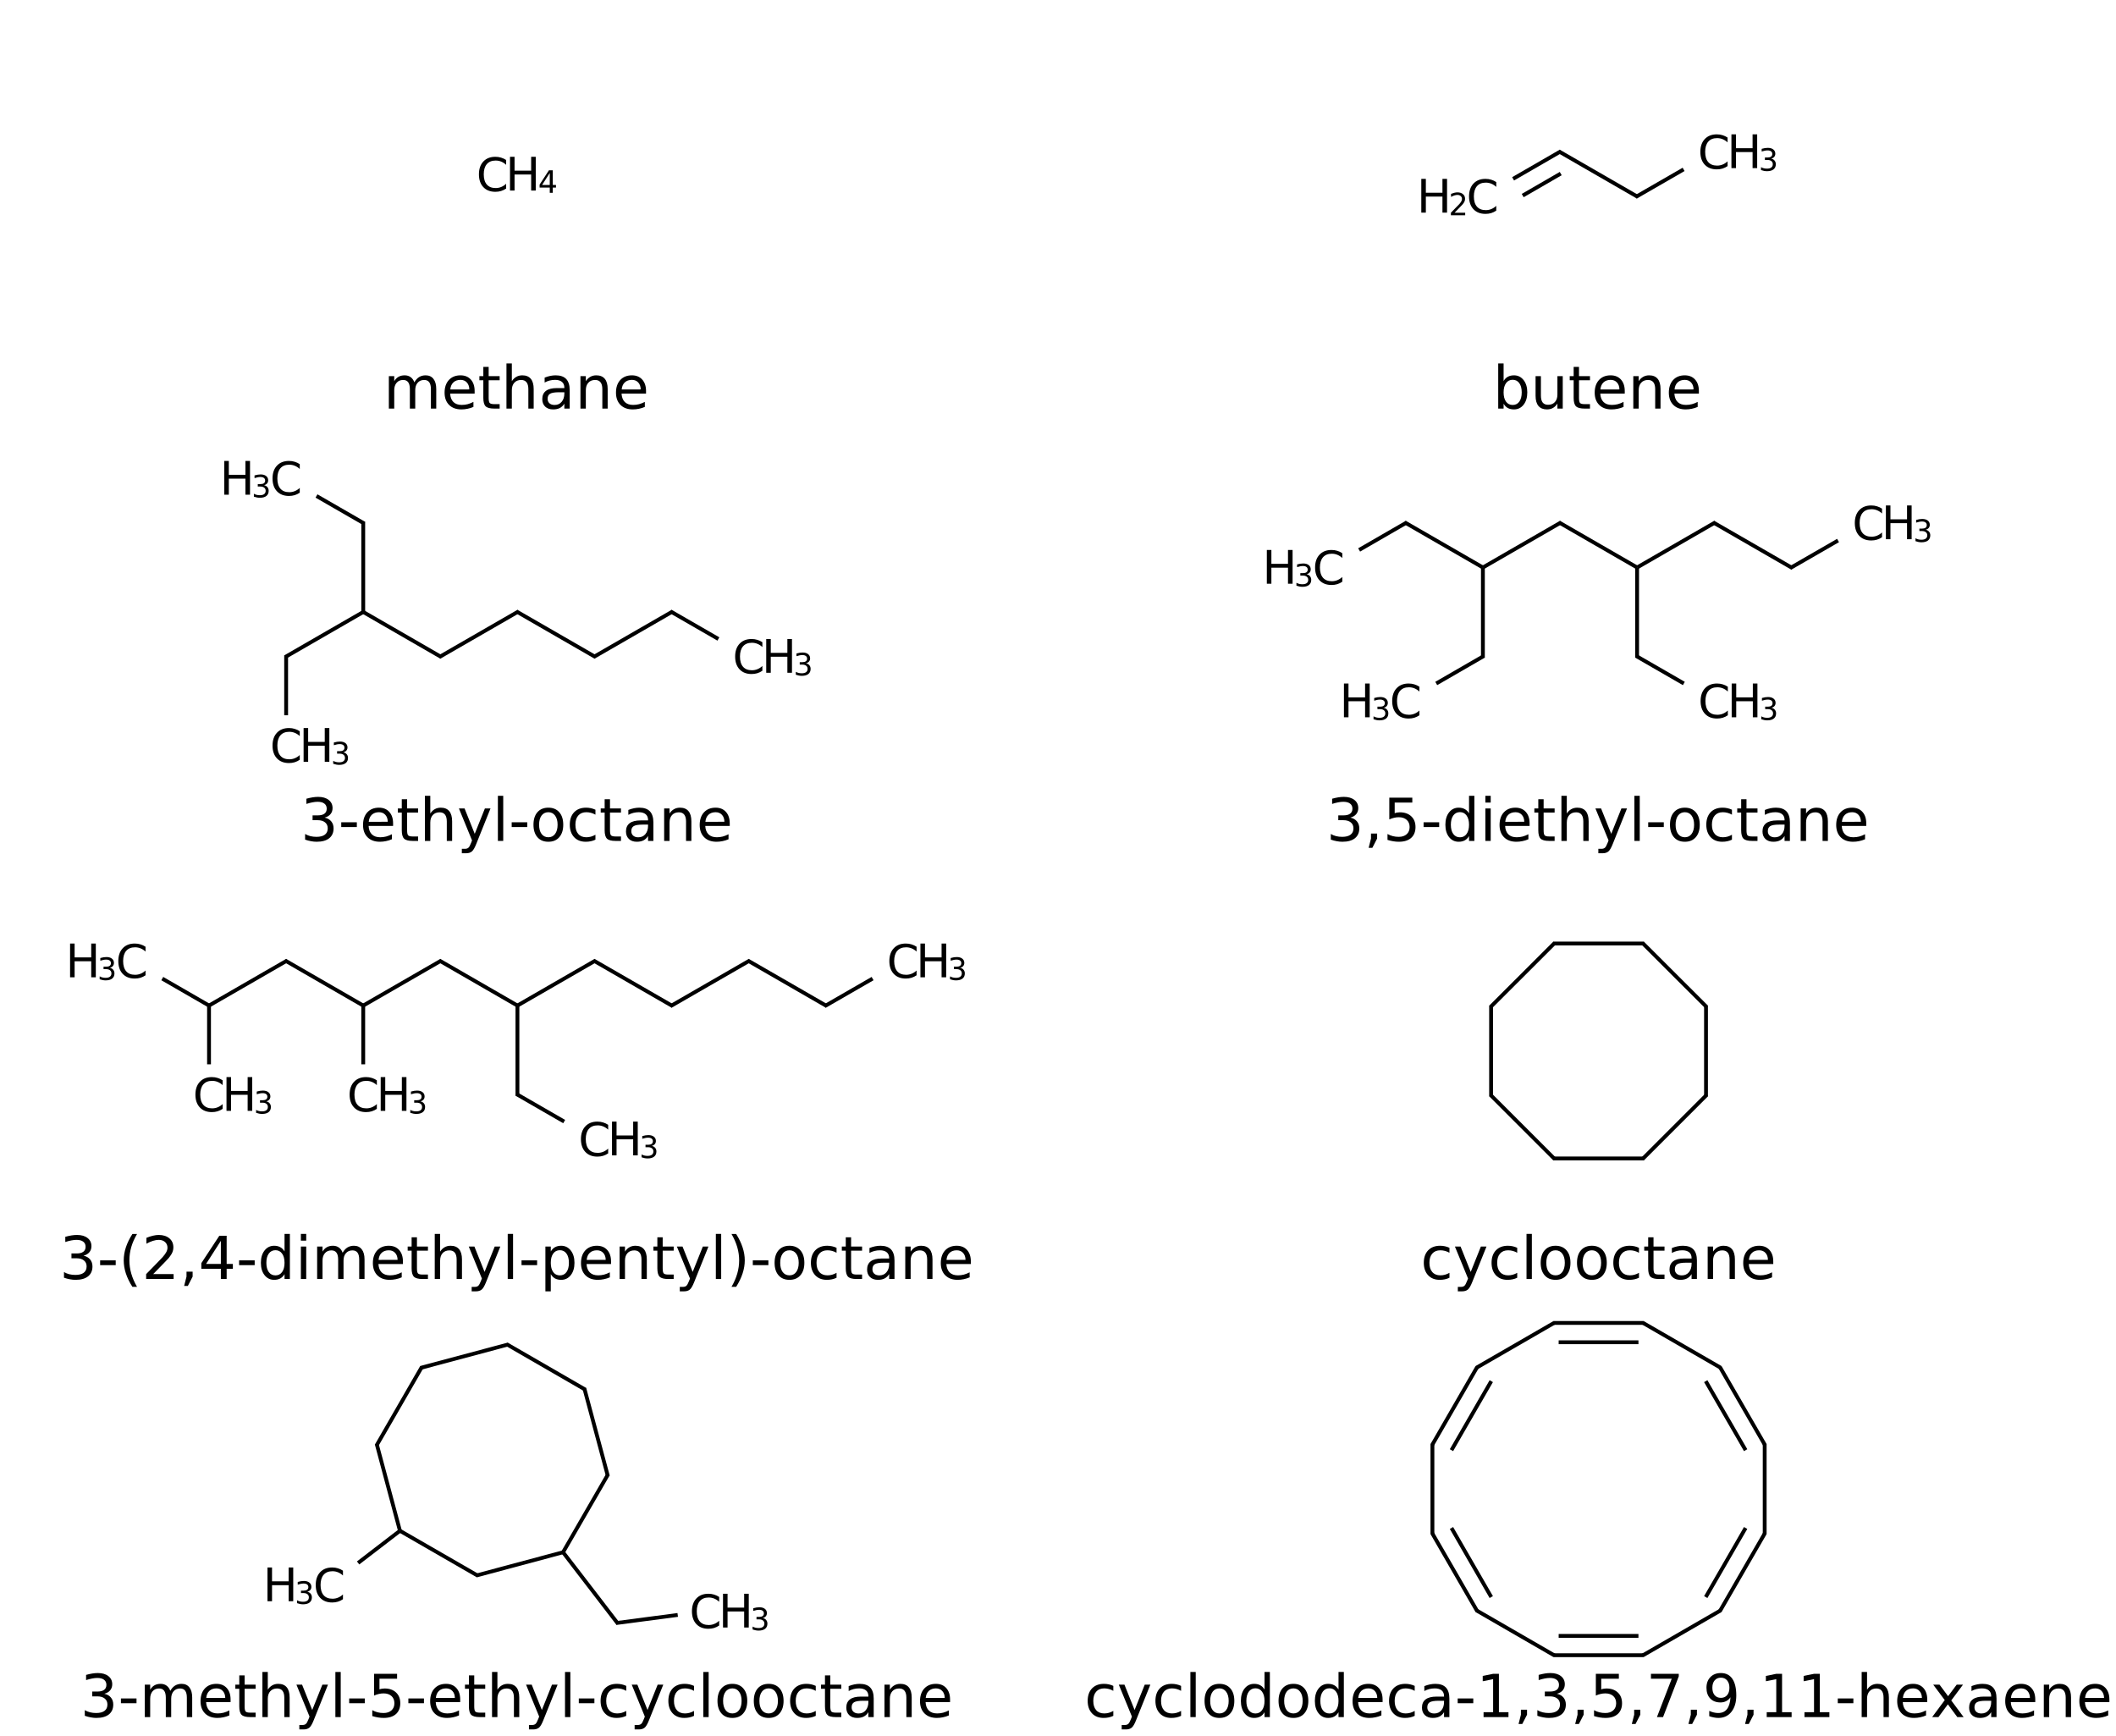 <?xml version="1.0" encoding="UTF-8"?>
<svg xmlns="http://www.w3.org/2000/svg" xmlns:xlink="http://www.w3.org/1999/xlink" width="713pt" height="585pt" viewBox="0 0 713 585" version="1.1">
<defs>
<g>
<symbol overflow="visible" id="glyph0-0">
<path style="stroke:none;" d="M 0.781 2.75 L 0.781 -11 L 8.578 -11 L 8.578 2.75 Z M 1.656 1.891 L 7.703 1.891 L 7.703 -10.125 L 1.656 -10.125 Z M 1.656 1.891 "/>
</symbol>
<symbol overflow="visible" id="glyph0-1">
<path style="stroke:none;" d="M 10.047 -10.5 L 10.047 -8.875 C 9.523 -9.352 8.969 -9.711 8.375 -9.953 C 7.789 -10.191 7.172 -10.312 6.516 -10.312 C 5.211 -10.312 4.219 -9.91 3.531 -9.109 C 2.844 -8.316 2.5 -7.172 2.5 -5.672 C 2.5 -4.172 2.844 -3.023 3.531 -2.234 C 4.219 -1.441 5.211 -1.047 6.516 -1.047 C 7.172 -1.047 7.789 -1.164 8.375 -1.406 C 8.969 -1.645 9.523 -2.004 10.047 -2.484 L 10.047 -0.875 C 9.504 -0.508 8.93 -0.234 8.328 -0.047 C 7.734 0.129 7.098 0.219 6.422 0.219 C 4.703 0.219 3.348 -0.305 2.359 -1.359 C 1.367 -2.41 0.875 -3.848 0.875 -5.672 C 0.875 -7.492 1.367 -8.93 2.359 -9.984 C 3.348 -11.047 4.703 -11.578 6.422 -11.578 C 7.109 -11.578 7.75 -11.484 8.344 -11.297 C 8.945 -11.117 9.516 -10.852 10.047 -10.5 Z M 10.047 -10.5 "/>
</symbol>
<symbol overflow="visible" id="glyph0-2">
<path style="stroke:none;" d="M 1.531 -11.375 L 3.062 -11.375 L 3.062 -6.703 L 8.656 -6.703 L 8.656 -11.375 L 10.203 -11.375 L 10.203 0 L 8.656 0 L 8.656 -5.406 L 3.062 -5.406 L 3.062 0 L 1.531 0 Z M 1.531 -11.375 "/>
</symbol>
<symbol overflow="visible" id="glyph1-0">
<path style="stroke:none;" d="M 0.516 1.844 L 0.516 -7.344 L 5.719 -7.344 L 5.719 1.844 Z M 1.109 1.266 L 5.141 1.266 L 5.141 -6.75 L 1.109 -6.75 Z M 1.109 1.266 "/>
</symbol>
<symbol overflow="visible" id="glyph1-1">
<path style="stroke:none;" d="M 3.938 -6.688 L 1.344 -2.641 L 3.938 -2.641 Z M 3.656 -7.594 L 4.953 -7.594 L 4.953 -2.641 L 6.031 -2.641 L 6.031 -1.781 L 4.953 -1.781 L 4.953 0 L 3.938 0 L 3.938 -1.781 L 0.516 -1.781 L 0.516 -2.781 Z M 3.656 -7.594 "/>
</symbol>
<symbol overflow="visible" id="glyph1-2">
<path style="stroke:none;" d="M 2 -0.859 L 5.578 -0.859 L 5.578 0 L 0.766 0 L 0.766 -0.859 C 1.148 -1.266 1.676 -1.805 2.344 -2.484 C 3.02 -3.16 3.445 -3.598 3.625 -3.797 C 3.945 -4.172 4.172 -4.484 4.297 -4.734 C 4.43 -4.992 4.5 -5.25 4.5 -5.5 C 4.5 -5.895 4.359 -6.219 4.078 -6.469 C 3.797 -6.727 3.43 -6.859 2.984 -6.859 C 2.66 -6.859 2.316 -6.801 1.953 -6.688 C 1.598 -6.582 1.219 -6.414 0.812 -6.188 L 0.812 -7.219 C 1.227 -7.383 1.613 -7.508 1.969 -7.594 C 2.332 -7.676 2.66 -7.719 2.953 -7.719 C 3.742 -7.719 4.367 -7.52 4.828 -7.125 C 5.297 -6.738 5.531 -6.219 5.531 -5.562 C 5.531 -5.25 5.473 -4.953 5.359 -4.672 C 5.242 -4.391 5.031 -4.062 4.719 -3.688 C 4.633 -3.582 4.363 -3.297 3.906 -2.828 C 3.457 -2.359 2.82 -1.703 2 -0.859 Z M 2 -0.859 "/>
</symbol>
<symbol overflow="visible" id="glyph1-3">
<path style="stroke:none;" d="M 4.219 -4.094 C 4.707 -3.988 5.086 -3.77 5.359 -3.438 C 5.641 -3.102 5.781 -2.691 5.781 -2.203 C 5.781 -1.453 5.523 -0.875 5.016 -0.469 C 4.504 -0.062 3.77 0.141 2.812 0.141 C 2.5 0.141 2.172 0.109 1.828 0.047 C 1.492 -0.016 1.148 -0.109 0.797 -0.234 L 0.797 -1.219 C 1.078 -1.051 1.383 -0.926 1.719 -0.844 C 2.062 -0.758 2.422 -0.719 2.797 -0.719 C 3.43 -0.719 3.914 -0.844 4.25 -1.094 C 4.594 -1.352 4.766 -1.723 4.766 -2.203 C 4.766 -2.648 4.609 -3 4.297 -3.25 C 3.984 -3.508 3.547 -3.641 2.984 -3.641 L 2.109 -3.641 L 2.109 -4.469 L 3.031 -4.469 C 3.531 -4.469 3.914 -4.566 4.188 -4.766 C 4.457 -4.973 4.594 -5.27 4.594 -5.656 C 4.594 -6.039 4.453 -6.336 4.172 -6.547 C 3.898 -6.754 3.504 -6.859 2.984 -6.859 C 2.703 -6.859 2.398 -6.828 2.078 -6.766 C 1.754 -6.703 1.398 -6.609 1.016 -6.484 L 1.016 -7.391 C 1.41 -7.504 1.773 -7.586 2.109 -7.641 C 2.453 -7.691 2.773 -7.719 3.078 -7.719 C 3.859 -7.719 4.473 -7.539 4.922 -7.188 C 5.379 -6.832 5.609 -6.352 5.609 -5.75 C 5.609 -5.332 5.488 -4.977 5.25 -4.688 C 5.008 -4.406 4.664 -4.207 4.219 -4.094 Z M 4.219 -4.094 "/>
</symbol>
<symbol overflow="visible" id="glyph2-0">
<path style="stroke:none;" d="M 1 3.531 L 1 -14.109 L 11 -14.109 L 11 3.531 Z M 2.125 2.422 L 9.891 2.422 L 9.891 -12.984 L 2.125 -12.984 Z M 2.125 2.422 "/>
</symbol>
<symbol overflow="visible" id="glyph2-1">
<path style="stroke:none;" d="M 10.406 -8.844 C 10.852 -9.645 11.391 -10.238 12.016 -10.625 C 12.641 -11.008 13.375 -11.203 14.219 -11.203 C 15.352 -11.203 16.227 -10.801 16.844 -10 C 17.469 -9.207 17.781 -8.078 17.781 -6.609 L 17.781 0 L 15.984 0 L 15.984 -6.547 C 15.984 -7.586 15.797 -8.363 15.422 -8.875 C 15.047 -9.383 14.477 -9.641 13.719 -9.641 C 12.789 -9.641 12.055 -9.328 11.516 -8.703 C 10.973 -8.086 10.703 -7.25 10.703 -6.188 L 10.703 0 L 8.891 0 L 8.891 -6.547 C 8.891 -7.598 8.703 -8.375 8.328 -8.875 C 7.961 -9.383 7.395 -9.641 6.625 -9.641 C 5.707 -9.641 4.977 -9.328 4.438 -8.703 C 3.895 -8.086 3.625 -7.25 3.625 -6.188 L 3.625 0 L 1.812 0 L 1.812 -10.938 L 3.625 -10.938 L 3.625 -9.234 C 4.031 -9.91 4.52 -10.406 5.094 -10.719 C 5.664 -11.039 6.348 -11.203 7.141 -11.203 C 7.93 -11.203 8.602 -11 9.156 -10.594 C 9.719 -10.188 10.133 -9.602 10.406 -8.844 Z M 10.406 -8.844 "/>
</symbol>
<symbol overflow="visible" id="glyph2-2">
<path style="stroke:none;" d="M 11.234 -5.922 L 11.234 -5.047 L 2.984 -5.047 C 3.055 -3.805 3.426 -2.859 4.094 -2.203 C 4.758 -1.555 5.691 -1.234 6.891 -1.234 C 7.578 -1.234 8.242 -1.316 8.891 -1.484 C 9.535 -1.66 10.18 -1.914 10.828 -2.25 L 10.828 -0.562 C 10.18 -0.281 9.52 -0.07 8.844 0.062 C 8.164 0.207 7.477 0.281 6.781 0.281 C 5.031 0.281 3.645 -0.223 2.625 -1.234 C 1.613 -2.254 1.109 -3.629 1.109 -5.359 C 1.109 -7.148 1.586 -8.57 2.547 -9.625 C 3.516 -10.676 4.82 -11.203 6.469 -11.203 C 7.938 -11.203 9.098 -10.727 9.953 -9.781 C 10.805 -8.832 11.234 -7.547 11.234 -5.922 Z M 9.438 -6.453 C 9.426 -7.43 9.148 -8.211 8.609 -8.797 C 8.078 -9.379 7.367 -9.672 6.484 -9.672 C 5.484 -9.672 4.68 -9.391 4.078 -8.828 C 3.473 -8.266 3.125 -7.469 3.031 -6.438 Z M 9.438 -6.453 "/>
</symbol>
<symbol overflow="visible" id="glyph2-3">
<path style="stroke:none;" d="M 3.656 -14.047 L 3.656 -10.938 L 7.359 -10.938 L 7.359 -9.547 L 3.656 -9.547 L 3.656 -3.609 C 3.656 -2.711 3.773 -2.133 4.016 -1.875 C 4.266 -1.625 4.766 -1.5 5.516 -1.5 L 7.359 -1.5 L 7.359 0 L 5.516 0 C 4.129 0 3.172 -0.254 2.641 -0.766 C 2.117 -1.285 1.859 -2.234 1.859 -3.609 L 1.859 -9.547 L 0.531 -9.547 L 0.531 -10.938 L 1.859 -10.938 L 1.859 -14.047 Z M 3.656 -14.047 "/>
</symbol>
<symbol overflow="visible" id="glyph2-4">
<path style="stroke:none;" d="M 10.984 -6.609 L 10.984 0 L 9.188 0 L 9.188 -6.547 C 9.188 -7.578 8.984 -8.348 8.578 -8.859 C 8.172 -9.379 7.566 -9.641 6.766 -9.641 C 5.785 -9.641 5.016 -9.328 4.453 -8.703 C 3.898 -8.086 3.625 -7.25 3.625 -6.188 L 3.625 0 L 1.812 0 L 1.812 -15.203 L 3.625 -15.203 L 3.625 -9.234 C 4.051 -9.891 4.555 -10.379 5.141 -10.703 C 5.723 -11.035 6.395 -11.203 7.156 -11.203 C 8.414 -11.203 9.367 -10.812 10.016 -10.031 C 10.66 -9.258 10.984 -8.117 10.984 -6.609 Z M 10.984 -6.609 "/>
</symbol>
<symbol overflow="visible" id="glyph2-5">
<path style="stroke:none;" d="M 6.859 -5.5 C 5.398 -5.5 4.391 -5.332 3.828 -5 C 3.273 -4.664 3 -4.098 3 -3.297 C 3 -2.66 3.207 -2.156 3.625 -1.781 C 4.051 -1.406 4.625 -1.219 5.344 -1.219 C 6.344 -1.219 7.141 -1.57 7.734 -2.281 C 8.336 -2.988 8.641 -3.926 8.641 -5.094 L 8.641 -5.5 Z M 10.438 -6.234 L 10.438 0 L 8.641 0 L 8.641 -1.656 C 8.234 -1 7.723 -0.508 7.109 -0.188 C 6.492 0.125 5.742 0.281 4.859 0.281 C 3.742 0.281 2.852 -0.031 2.188 -0.656 C 1.531 -1.289 1.203 -2.133 1.203 -3.188 C 1.203 -4.414 1.613 -5.344 2.438 -5.969 C 3.258 -6.594 4.488 -6.906 6.125 -6.906 L 8.641 -6.906 L 8.641 -7.078 C 8.641 -7.91 8.367 -8.551 7.828 -9 C 7.285 -9.445 6.52 -9.672 5.531 -9.672 C 4.906 -9.672 4.297 -9.598 3.703 -9.453 C 3.117 -9.305 2.551 -9.082 2 -8.781 L 2 -10.438 C 2.656 -10.695 3.289 -10.891 3.906 -11.016 C 4.531 -11.141 5.133 -11.203 5.719 -11.203 C 7.301 -11.203 8.484 -10.789 9.266 -9.969 C 10.047 -9.145 10.438 -7.898 10.438 -6.234 Z M 10.438 -6.234 "/>
</symbol>
<symbol overflow="visible" id="glyph2-6">
<path style="stroke:none;" d="M 10.984 -6.609 L 10.984 0 L 9.188 0 L 9.188 -6.547 C 9.188 -7.578 8.984 -8.348 8.578 -8.859 C 8.172 -9.379 7.566 -9.641 6.766 -9.641 C 5.785 -9.641 5.016 -9.328 4.453 -8.703 C 3.898 -8.086 3.625 -7.25 3.625 -6.188 L 3.625 0 L 1.812 0 L 1.812 -10.938 L 3.625 -10.938 L 3.625 -9.234 C 4.051 -9.891 4.555 -10.379 5.141 -10.703 C 5.723 -11.035 6.395 -11.203 7.156 -11.203 C 8.414 -11.203 9.367 -10.812 10.016 -10.031 C 10.66 -9.258 10.984 -8.117 10.984 -6.609 Z M 10.984 -6.609 "/>
</symbol>
<symbol overflow="visible" id="glyph2-7">
<path style="stroke:none;" d="M 9.734 -5.453 C 9.734 -6.773 9.461 -7.812 8.922 -8.562 C 8.379 -9.32 7.633 -9.703 6.688 -9.703 C 5.727 -9.703 4.977 -9.32 4.438 -8.562 C 3.895 -7.812 3.625 -6.773 3.625 -5.453 C 3.625 -4.141 3.895 -3.102 4.438 -2.344 C 4.977 -1.594 5.727 -1.219 6.688 -1.219 C 7.633 -1.219 8.379 -1.594 8.922 -2.344 C 9.461 -3.102 9.734 -4.141 9.734 -5.453 Z M 3.625 -9.281 C 4 -9.926 4.473 -10.406 5.047 -10.719 C 5.629 -11.039 6.32 -11.203 7.125 -11.203 C 8.445 -11.203 9.523 -10.672 10.359 -9.609 C 11.191 -8.555 11.609 -7.172 11.609 -5.453 C 11.609 -3.734 11.191 -2.348 10.359 -1.297 C 9.523 -0.242 8.445 0.281 7.125 0.281 C 6.32 0.281 5.629 0.125 5.047 -0.188 C 4.473 -0.508 4 -0.992 3.625 -1.641 L 3.625 0 L 1.812 0 L 1.812 -15.203 L 3.625 -15.203 Z M 3.625 -9.281 "/>
</symbol>
<symbol overflow="visible" id="glyph2-8">
<path style="stroke:none;" d="M 1.703 -4.312 L 1.703 -10.938 L 3.5 -10.938 L 3.5 -4.391 C 3.5 -3.348 3.695 -2.566 4.094 -2.047 C 4.5 -1.535 5.109 -1.281 5.922 -1.281 C 6.891 -1.281 7.656 -1.586 8.219 -2.203 C 8.781 -2.828 9.062 -3.672 9.062 -4.734 L 9.062 -10.938 L 10.859 -10.938 L 10.859 0 L 9.062 0 L 9.062 -1.688 C 8.625 -1.02 8.117 -0.523 7.547 -0.203 C 6.973 0.117 6.301 0.281 5.531 0.281 C 4.281 0.281 3.328 -0.109 2.672 -0.891 C 2.023 -1.672 1.703 -2.812 1.703 -4.312 Z M 6.219 -11.203 Z M 6.219 -11.203 "/>
</symbol>
<symbol overflow="visible" id="glyph2-9">
<path style="stroke:none;" d="M 8.109 -7.859 C 9.055 -7.66 9.797 -7.238 10.328 -6.594 C 10.859 -5.957 11.125 -5.172 11.125 -4.234 C 11.125 -2.797 10.629 -1.68 9.641 -0.891 C 8.648 -0.109 7.242 0.281 5.422 0.281 C 4.805 0.281 4.176 0.219 3.531 0.094 C 2.883 -0.02 2.219 -0.195 1.531 -0.438 L 1.531 -2.344 C 2.07 -2.02 2.664 -1.773 3.312 -1.609 C 3.969 -1.453 4.648 -1.375 5.359 -1.375 C 6.598 -1.375 7.539 -1.617 8.188 -2.109 C 8.832 -2.598 9.156 -3.305 9.156 -4.234 C 9.156 -5.098 8.852 -5.77 8.25 -6.25 C 7.656 -6.738 6.82 -6.984 5.75 -6.984 L 4.047 -6.984 L 4.047 -8.609 L 5.828 -8.609 C 6.797 -8.609 7.535 -8.801 8.047 -9.188 C 8.555 -9.57 8.812 -10.129 8.812 -10.859 C 8.812 -11.609 8.547 -12.18 8.016 -12.578 C 7.492 -12.984 6.738 -13.188 5.75 -13.188 C 5.207 -13.188 4.625 -13.125 4 -13 C 3.383 -12.883 2.707 -12.707 1.969 -12.469 L 1.969 -14.219 C 2.719 -14.426 3.414 -14.582 4.062 -14.688 C 4.719 -14.789 5.336 -14.844 5.922 -14.844 C 7.422 -14.844 8.602 -14.5 9.469 -13.812 C 10.344 -13.133 10.781 -12.219 10.781 -11.062 C 10.781 -10.258 10.547 -9.578 10.078 -9.016 C 9.617 -8.461 8.961 -8.078 8.109 -7.859 Z M 8.109 -7.859 "/>
</symbol>
<symbol overflow="visible" id="glyph2-10">
<path style="stroke:none;" d="M 0.984 -6.281 L 6.234 -6.281 L 6.234 -4.672 L 0.984 -4.672 Z M 0.984 -6.281 "/>
</symbol>
<symbol overflow="visible" id="glyph2-11">
<path style="stroke:none;" d="M 6.438 1.016 C 5.926 2.316 5.43 3.164 4.953 3.562 C 4.473 3.957 3.828 4.156 3.016 4.156 L 1.578 4.156 L 1.578 2.656 L 2.641 2.656 C 3.129 2.656 3.508 2.535 3.781 2.297 C 4.062 2.066 4.367 1.516 4.703 0.641 L 5.016 -0.172 L 0.594 -10.938 L 2.5 -10.938 L 5.922 -2.391 L 9.344 -10.938 L 11.234 -10.938 Z M 6.438 1.016 "/>
</symbol>
<symbol overflow="visible" id="glyph2-12">
<path style="stroke:none;" d="M 1.891 -15.203 L 3.688 -15.203 L 3.688 0 L 1.891 0 Z M 1.891 -15.203 "/>
</symbol>
<symbol overflow="visible" id="glyph2-13">
<path style="stroke:none;" d="M 6.125 -9.672 C 5.156 -9.672 4.391 -9.297 3.828 -8.547 C 3.273 -7.797 3 -6.766 3 -5.453 C 3 -4.148 3.273 -3.117 3.828 -2.359 C 4.391 -1.609 5.156 -1.234 6.125 -1.234 C 7.082 -1.234 7.836 -1.609 8.391 -2.359 C 8.953 -3.117 9.234 -4.148 9.234 -5.453 C 9.234 -6.754 8.953 -7.781 8.391 -8.531 C 7.836 -9.289 7.082 -9.672 6.125 -9.672 Z M 6.125 -11.203 C 7.688 -11.203 8.91 -10.691 9.797 -9.672 C 10.691 -8.66 11.141 -7.254 11.141 -5.453 C 11.141 -3.672 10.691 -2.27 9.797 -1.25 C 8.91 -0.227 7.688 0.281 6.125 0.281 C 4.551 0.281 3.32 -0.227 2.438 -1.25 C 1.551 -2.27 1.109 -3.672 1.109 -5.453 C 1.109 -7.254 1.551 -8.66 2.438 -9.672 C 3.32 -10.691 4.551 -11.203 6.125 -11.203 Z M 6.125 -11.203 "/>
</symbol>
<symbol overflow="visible" id="glyph2-14">
<path style="stroke:none;" d="M 9.75 -10.516 L 9.75 -8.844 C 9.25 -9.125 8.742 -9.332 8.234 -9.469 C 7.723 -9.602 7.207 -9.672 6.688 -9.672 C 5.52 -9.672 4.613 -9.301 3.969 -8.562 C 3.32 -7.832 3 -6.797 3 -5.453 C 3 -4.117 3.32 -3.082 3.969 -2.344 C 4.613 -1.602 5.52 -1.234 6.688 -1.234 C 7.207 -1.234 7.723 -1.301 8.234 -1.438 C 8.742 -1.582 9.25 -1.797 9.75 -2.078 L 9.75 -0.422 C 9.25 -0.18 8.727 -0.004 8.188 0.109 C 7.656 0.223 7.086 0.281 6.484 0.281 C 4.836 0.281 3.531 -0.234 2.562 -1.266 C 1.594 -2.305 1.109 -3.703 1.109 -5.453 C 1.109 -7.242 1.598 -8.648 2.578 -9.672 C 3.555 -10.691 4.898 -11.203 6.609 -11.203 C 7.16 -11.203 7.695 -11.145 8.219 -11.031 C 8.75 -10.914 9.258 -10.742 9.75 -10.516 Z M 9.75 -10.516 "/>
</symbol>
<symbol overflow="visible" id="glyph2-15">
<path style="stroke:none;" d="M 2.344 -2.484 L 4.406 -2.484 L 4.406 -0.797 L 2.797 2.328 L 1.547 2.328 L 2.344 -0.797 Z M 2.344 -2.484 "/>
</symbol>
<symbol overflow="visible" id="glyph2-16">
<path style="stroke:none;" d="M 2.156 -14.578 L 9.906 -14.578 L 9.906 -12.922 L 3.969 -12.922 L 3.969 -9.344 C 4.25 -9.445 4.531 -9.52 4.812 -9.562 C 5.102 -9.613 5.395 -9.641 5.688 -9.641 C 7.312 -9.641 8.598 -9.191 9.547 -8.297 C 10.504 -7.41 10.984 -6.203 10.984 -4.672 C 10.984 -3.109 10.492 -1.891 9.516 -1.016 C 8.535 -0.148 7.156 0.281 5.375 0.281 C 4.77 0.281 4.148 0.227 3.516 0.125 C 2.879 0.02 2.223 -0.133 1.547 -0.344 L 1.547 -2.328 C 2.129 -2.004 2.734 -1.766 3.359 -1.609 C 3.984 -1.453 4.645 -1.375 5.344 -1.375 C 6.469 -1.375 7.359 -1.672 8.016 -2.266 C 8.672 -2.859 9 -3.66 9 -4.672 C 9 -5.691 8.672 -6.5 8.016 -7.094 C 7.359 -7.688 6.469 -7.984 5.344 -7.984 C 4.812 -7.984 4.285 -7.922 3.766 -7.797 C 3.242 -7.68 2.707 -7.5 2.156 -7.25 Z M 2.156 -14.578 "/>
</symbol>
<symbol overflow="visible" id="glyph2-17">
<path style="stroke:none;" d="M 9.078 -9.281 L 9.078 -15.203 L 10.875 -15.203 L 10.875 0 L 9.078 0 L 9.078 -1.641 C 8.703 -0.992 8.223 -0.508 7.641 -0.188 C 7.066 0.125 6.379 0.281 5.578 0.281 C 4.254 0.281 3.176 -0.242 2.344 -1.297 C 1.52 -2.348 1.109 -3.734 1.109 -5.453 C 1.109 -7.172 1.52 -8.555 2.344 -9.609 C 3.176 -10.672 4.254 -11.203 5.578 -11.203 C 6.379 -11.203 7.066 -11.039 7.641 -10.719 C 8.223 -10.406 8.703 -9.926 9.078 -9.281 Z M 2.953 -5.453 C 2.953 -4.141 3.223 -3.102 3.766 -2.344 C 4.316 -1.594 5.066 -1.219 6.016 -1.219 C 6.961 -1.219 7.707 -1.594 8.25 -2.344 C 8.801 -3.102 9.078 -4.141 9.078 -5.453 C 9.078 -6.773 8.801 -7.812 8.25 -8.562 C 7.707 -9.32 6.961 -9.703 6.016 -9.703 C 5.066 -9.703 4.316 -9.32 3.766 -8.562 C 3.223 -7.812 2.953 -6.773 2.953 -5.453 Z M 2.953 -5.453 "/>
</symbol>
<symbol overflow="visible" id="glyph2-18">
<path style="stroke:none;" d="M 1.891 -10.938 L 3.688 -10.938 L 3.688 0 L 1.891 0 Z M 1.891 -15.203 L 3.688 -15.203 L 3.688 -12.922 L 1.891 -12.922 Z M 1.891 -15.203 "/>
</symbol>
<symbol overflow="visible" id="glyph2-19">
<path style="stroke:none;" d="M 6.203 -15.172 C 5.328 -13.68 4.676 -12.203 4.25 -10.734 C 3.832 -9.266 3.625 -7.781 3.625 -6.281 C 3.625 -4.781 3.836 -3.289 4.266 -1.812 C 4.691 -0.332 5.336 1.148 6.203 2.641 L 4.641 2.641 C 3.66 1.109 2.926 -0.395 2.438 -1.875 C 1.957 -3.352 1.719 -4.82 1.719 -6.281 C 1.719 -7.727 1.957 -9.188 2.438 -10.656 C 2.926 -12.133 3.66 -13.641 4.641 -15.172 Z M 6.203 -15.172 "/>
</symbol>
<symbol overflow="visible" id="glyph2-20">
<path style="stroke:none;" d="M 3.844 -1.656 L 10.719 -1.656 L 10.719 0 L 1.469 0 L 1.469 -1.656 C 2.219 -2.438 3.238 -3.477 4.531 -4.781 C 5.82 -6.082 6.633 -6.926 6.969 -7.312 C 7.594 -8.02 8.031 -8.617 8.281 -9.109 C 8.531 -9.598 8.656 -10.082 8.656 -10.562 C 8.656 -11.332 8.383 -11.961 7.844 -12.453 C 7.301 -12.941 6.594 -13.188 5.719 -13.188 C 5.102 -13.188 4.453 -13.078 3.766 -12.859 C 3.078 -12.648 2.344 -12.328 1.562 -11.891 L 1.562 -13.875 C 2.352 -14.195 3.094 -14.438 3.781 -14.594 C 4.477 -14.758 5.113 -14.844 5.688 -14.844 C 7.195 -14.844 8.398 -14.461 9.297 -13.703 C 10.191 -12.953 10.641 -11.945 10.641 -10.688 C 10.641 -10.082 10.523 -9.508 10.297 -8.969 C 10.078 -8.438 9.672 -7.805 9.078 -7.078 C 8.922 -6.891 8.406 -6.344 7.531 -5.438 C 6.656 -4.539 5.426 -3.281 3.844 -1.656 Z M 3.844 -1.656 "/>
</symbol>
<symbol overflow="visible" id="glyph2-21">
<path style="stroke:none;" d="M 7.562 -12.859 L 2.578 -5.078 L 7.562 -5.078 Z M 7.047 -14.578 L 9.516 -14.578 L 9.516 -5.078 L 11.609 -5.078 L 11.609 -3.438 L 9.516 -3.438 L 9.516 0 L 7.562 0 L 7.562 -3.438 L 0.984 -3.438 L 0.984 -5.344 Z M 7.047 -14.578 "/>
</symbol>
<symbol overflow="visible" id="glyph2-22">
<path style="stroke:none;" d="M 3.625 -1.641 L 3.625 4.156 L 1.812 4.156 L 1.812 -10.938 L 3.625 -10.938 L 3.625 -9.281 C 4 -9.926 4.473 -10.406 5.047 -10.719 C 5.629 -11.039 6.32 -11.203 7.125 -11.203 C 8.445 -11.203 9.523 -10.672 10.359 -9.609 C 11.191 -8.555 11.609 -7.172 11.609 -5.453 C 11.609 -3.734 11.191 -2.348 10.359 -1.297 C 9.523 -0.242 8.445 0.281 7.125 0.281 C 6.32 0.281 5.629 0.125 5.047 -0.188 C 4.473 -0.508 4 -0.992 3.625 -1.641 Z M 9.734 -5.453 C 9.734 -6.773 9.461 -7.812 8.922 -8.562 C 8.379 -9.32 7.633 -9.703 6.688 -9.703 C 5.727 -9.703 4.977 -9.32 4.438 -8.562 C 3.895 -7.812 3.625 -6.773 3.625 -5.453 C 3.625 -4.141 3.895 -3.102 4.438 -2.344 C 4.977 -1.594 5.727 -1.219 6.688 -1.219 C 7.633 -1.219 8.379 -1.594 8.922 -2.344 C 9.461 -3.102 9.734 -4.141 9.734 -5.453 Z M 9.734 -5.453 "/>
</symbol>
<symbol overflow="visible" id="glyph2-23">
<path style="stroke:none;" d="M 1.609 -15.172 L 3.172 -15.172 C 4.141 -13.641 4.863 -12.133 5.344 -10.656 C 5.832 -9.188 6.078 -7.727 6.078 -6.281 C 6.078 -4.82 5.832 -3.352 5.344 -1.875 C 4.863 -0.395 4.141 1.109 3.172 2.641 L 1.609 2.641 C 2.473 1.148 3.117 -0.332 3.547 -1.812 C 3.973 -3.289 4.188 -4.781 4.188 -6.281 C 4.188 -7.781 3.973 -9.266 3.547 -10.734 C 3.117 -12.203 2.473 -13.68 1.609 -15.172 Z M 1.609 -15.172 "/>
</symbol>
<symbol overflow="visible" id="glyph2-24">
<path style="stroke:none;" d="M 2.484 -1.656 L 5.703 -1.656 L 5.703 -12.781 L 2.203 -12.078 L 2.203 -13.875 L 5.688 -14.578 L 7.656 -14.578 L 7.656 -1.656 L 10.875 -1.656 L 10.875 0 L 2.484 0 Z M 2.484 -1.656 "/>
</symbol>
<symbol overflow="visible" id="glyph2-25">
<path style="stroke:none;" d="M 1.641 -14.578 L 11.016 -14.578 L 11.016 -13.734 L 5.719 0 L 3.656 0 L 8.641 -12.922 L 1.641 -12.922 Z M 1.641 -14.578 "/>
</symbol>
<symbol overflow="visible" id="glyph2-26">
<path style="stroke:none;" d="M 2.203 -0.297 L 2.203 -2.094 C 2.691 -1.863 3.191 -1.688 3.703 -1.562 C 4.211 -1.438 4.711 -1.375 5.203 -1.375 C 6.504 -1.375 7.492 -1.812 8.172 -2.688 C 8.859 -3.562 9.254 -4.895 9.359 -6.688 C 8.984 -6.125 8.504 -5.691 7.922 -5.391 C 7.336 -5.086 6.695 -4.938 6 -4.938 C 4.539 -4.938 3.383 -5.379 2.531 -6.266 C 1.688 -7.148 1.266 -8.359 1.266 -9.891 C 1.266 -11.379 1.707 -12.578 2.594 -13.484 C 3.477 -14.391 4.656 -14.844 6.125 -14.844 C 7.812 -14.844 9.098 -14.195 9.984 -12.906 C 10.867 -11.613 11.312 -9.738 11.312 -7.281 C 11.312 -4.977 10.766 -3.141 9.672 -1.766 C 8.586 -0.398 7.125 0.281 5.281 0.281 C 4.789 0.281 4.289 0.227 3.781 0.125 C 3.27 0.031 2.742 -0.109 2.203 -0.297 Z M 6.125 -6.484 C 7.008 -6.484 7.707 -6.785 8.219 -7.391 C 8.738 -7.992 9 -8.828 9 -9.891 C 9 -10.93 8.738 -11.754 8.219 -12.359 C 7.707 -12.973 7.008 -13.281 6.125 -13.281 C 5.238 -13.281 4.535 -12.973 4.016 -12.359 C 3.504 -11.754 3.25 -10.93 3.25 -9.891 C 3.25 -8.828 3.504 -7.992 4.016 -7.391 C 4.535 -6.785 5.238 -6.484 6.125 -6.484 Z M 6.125 -6.484 "/>
</symbol>
<symbol overflow="visible" id="glyph2-27">
<path style="stroke:none;" d="M 10.984 -10.938 L 7.016 -5.609 L 11.188 0 L 9.062 0 L 5.875 -4.297 L 2.703 0 L 0.578 0 L 4.828 -5.719 L 0.938 -10.938 L 3.062 -10.938 L 5.953 -7.047 L 8.859 -10.938 Z M 10.984 -10.938 "/>
</symbol>
</g>
</defs>
<g id="surface1156">
<g style="fill:rgb(0%,0%,0%);fill-opacity:1;">
  <use xlink:href="#glyph0-1" x="160.504" y="64.41"/>
</g>
<g style="fill:rgb(0%,0%,0%);fill-opacity:1;">
  <use xlink:href="#glyph0-2" x="170.32" y="64.207"/>
</g>
<g style="fill:rgb(0%,0%,0%);fill-opacity:1;">
  <use xlink:href="#glyph1-1" x="181.309" y="64.977"/>
</g>
<g style="fill:rgb(0%,0%,0%);fill-opacity:1;">
  <use xlink:href="#glyph2-1" x="129.215" y="137.672"/>
  <use xlink:href="#glyph2-2" x="148.697" y="137.672"/>
  <use xlink:href="#glyph2-3" x="161.002" y="137.672"/>
  <use xlink:href="#glyph2-4" x="168.844" y="137.672"/>
  <use xlink:href="#glyph2-5" x="181.52" y="137.672"/>
  <use xlink:href="#glyph2-6" x="193.775" y="137.672"/>
  <use xlink:href="#glyph2-2" x="206.451" y="137.672"/>
</g>
<path style="fill:none;stroke-width:0.043;stroke-linecap:butt;stroke-linejoin:miter;stroke:rgb(0%,0%,0%);stroke-opacity:1;stroke-miterlimit:10;" d="M 0.342 0.303 L 0.877 -0.006 " transform="matrix(30,0,0,30,499.587,51.167)"/>
<path style="fill:none;stroke-width:0.043;stroke-linecap:butt;stroke-linejoin:miter;stroke:rgb(0%,0%,0%);stroke-opacity:1;stroke-miterlimit:10;" d="M 0.45 0.491 L 0.877 0.244 " transform="matrix(30,0,0,30,499.587,51.167)"/>
<path style="fill:none;stroke-width:0.043;stroke-linecap:butt;stroke-linejoin:miter;stroke:rgb(0%,0%,0%);stroke-opacity:1;stroke-miterlimit:10;" d="M 0.855 -0.006 L 1.743 0.506 " transform="matrix(30,0,0,30,499.587,51.167)"/>
<path style="fill:none;stroke-width:0.043;stroke-linecap:butt;stroke-linejoin:miter;stroke:rgb(0%,0%,0%);stroke-opacity:1;stroke-miterlimit:10;" d="M 1.721 0.506 L 2.257 0.197 " transform="matrix(30,0,0,30,499.587,51.167)"/>
<g style="fill:rgb(0%,0%,0%);fill-opacity:1;">
  <use xlink:href="#glyph0-1" x="494.129" y="71.848"/>
</g>
<g style="fill:rgb(0%,0%,0%);fill-opacity:1;">
  <use xlink:href="#glyph0-2" x="477.387" y="71.645"/>
</g>
<g style="fill:rgb(0%,0%,0%);fill-opacity:1;">
  <use xlink:href="#glyph1-2" x="488.125" y="72.539"/>
</g>
<g style="fill:rgb(0%,0%,0%);fill-opacity:1;">
  <use xlink:href="#glyph0-1" x="572.07" y="56.848"/>
</g>
<g style="fill:rgb(0%,0%,0%);fill-opacity:1;">
  <use xlink:href="#glyph0-2" x="581.887" y="56.645"/>
</g>
<g style="fill:rgb(0%,0%,0%);fill-opacity:1;">
  <use xlink:href="#glyph1-3" x="592.59" y="57.539"/>
</g>
<g style="fill:rgb(0%,0%,0%);fill-opacity:1;">
  <use xlink:href="#glyph2-7" x="503.023" y="137.672"/>
  <use xlink:href="#glyph2-8" x="515.719" y="137.672"/>
  <use xlink:href="#glyph2-3" x="528.395" y="137.672"/>
  <use xlink:href="#glyph2-2" x="536.236" y="137.672"/>
  <use xlink:href="#glyph2-6" x="548.541" y="137.672"/>
  <use xlink:href="#glyph2-2" x="561.217" y="137.672"/>
</g>
<path style="fill:none;stroke-width:0.043;stroke-linecap:butt;stroke-linejoin:miter;stroke:rgb(0%,0%,0%);stroke-opacity:1;stroke-miterlimit:10;" d="M -0 2.66 L -0 1.988 " transform="matrix(30,0,0,30,96.415,161.211)"/>
<path style="fill:none;stroke-width:0.043;stroke-linecap:butt;stroke-linejoin:miter;stroke:rgb(0%,0%,0%);stroke-opacity:1;stroke-miterlimit:10;" d="M -0.011 2.006 L 0.866 1.5 " transform="matrix(30,0,0,30,96.415,161.211)"/>
<path style="fill:none;stroke-width:0.043;stroke-linecap:butt;stroke-linejoin:miter;stroke:rgb(0%,0%,0%);stroke-opacity:1;stroke-miterlimit:10;" d="M 0.866 1.5 L 0.866 0.488 " transform="matrix(30,0,0,30,96.415,161.211)"/>
<path style="fill:none;stroke-width:0.043;stroke-linecap:butt;stroke-linejoin:miter;stroke:rgb(0%,0%,0%);stroke-opacity:1;stroke-miterlimit:10;" d="M 0.877 0.506 L 0.341 0.197 " transform="matrix(30,0,0,30,96.415,161.211)"/>
<path style="fill:none;stroke-width:0.043;stroke-linecap:butt;stroke-linejoin:miter;stroke:rgb(0%,0%,0%);stroke-opacity:1;stroke-miterlimit:10;" d="M 0.866 1.5 L 1.743 2.006 " transform="matrix(30,0,0,30,96.415,161.211)"/>
<path style="fill:none;stroke-width:0.043;stroke-linecap:butt;stroke-linejoin:miter;stroke:rgb(0%,0%,0%);stroke-opacity:1;stroke-miterlimit:10;" d="M 1.721 2.006 L 2.609 1.494 " transform="matrix(30,0,0,30,96.415,161.211)"/>
<path style="fill:none;stroke-width:0.043;stroke-linecap:butt;stroke-linejoin:miter;stroke:rgb(0%,0%,0%);stroke-opacity:1;stroke-miterlimit:10;" d="M 2.587 1.494 L 3.475 2.006 " transform="matrix(30,0,0,30,96.415,161.211)"/>
<path style="fill:none;stroke-width:0.043;stroke-linecap:butt;stroke-linejoin:miter;stroke:rgb(0%,0%,0%);stroke-opacity:1;stroke-miterlimit:10;" d="M 3.453 2.006 L 4.341 1.494 " transform="matrix(30,0,0,30,96.415,161.211)"/>
<path style="fill:none;stroke-width:0.043;stroke-linecap:butt;stroke-linejoin:miter;stroke:rgb(0%,0%,0%);stroke-opacity:1;stroke-miterlimit:10;" d="M 4.319 1.494 L 4.855 1.803 " transform="matrix(30,0,0,30,96.415,161.211)"/>
<g style="fill:rgb(0%,0%,0%);fill-opacity:1;">
  <use xlink:href="#glyph0-1" x="90.957" y="256.891"/>
</g>
<g style="fill:rgb(0%,0%,0%);fill-opacity:1;">
  <use xlink:href="#glyph0-2" x="100.77" y="256.688"/>
</g>
<g style="fill:rgb(0%,0%,0%);fill-opacity:1;">
  <use xlink:href="#glyph1-3" x="111.477" y="257.582"/>
</g>
<g style="fill:rgb(0%,0%,0%);fill-opacity:1;">
  <use xlink:href="#glyph0-1" x="90.957" y="166.891"/>
</g>
<g style="fill:rgb(0%,0%,0%);fill-opacity:1;">
  <use xlink:href="#glyph0-2" x="74.043" y="166.688"/>
</g>
<g style="fill:rgb(0%,0%,0%);fill-opacity:1;">
  <use xlink:href="#glyph1-3" x="84.75" y="167.582"/>
</g>
<g style="fill:rgb(0%,0%,0%);fill-opacity:1;">
  <use xlink:href="#glyph0-1" x="246.84" y="226.891"/>
</g>
<g style="fill:rgb(0%,0%,0%);fill-opacity:1;">
  <use xlink:href="#glyph0-2" x="256.656" y="226.688"/>
</g>
<g style="fill:rgb(0%,0%,0%);fill-opacity:1;">
  <use xlink:href="#glyph1-3" x="267.363" y="227.582"/>
</g>
<g style="fill:rgb(0%,0%,0%);fill-opacity:1;">
  <use xlink:href="#glyph2-9" x="101.277" y="283.348"/>
  <use xlink:href="#glyph2-10" x="114.002" y="283.348"/>
  <use xlink:href="#glyph2-2" x="121.219" y="283.348"/>
  <use xlink:href="#glyph2-3" x="133.523" y="283.348"/>
  <use xlink:href="#glyph2-4" x="141.365" y="283.348"/>
  <use xlink:href="#glyph2-11" x="154.041" y="283.348"/>
  <use xlink:href="#glyph2-12" x="165.877" y="283.348"/>
  <use xlink:href="#glyph2-10" x="171.434" y="283.348"/>
  <use xlink:href="#glyph2-13" x="178.65" y="283.348"/>
  <use xlink:href="#glyph2-14" x="190.887" y="283.348"/>
  <use xlink:href="#glyph2-3" x="201.883" y="283.348"/>
  <use xlink:href="#glyph2-5" x="209.725" y="283.348"/>
  <use xlink:href="#glyph2-6" x="221.98" y="283.348"/>
  <use xlink:href="#glyph2-2" x="234.656" y="283.348"/>
</g>
<path style="fill:none;stroke-width:0.043;stroke-linecap:butt;stroke-linejoin:miter;stroke:rgb(0%,0%,0%);stroke-opacity:1;stroke-miterlimit:10;" d="M 1.208 1.803 L 1.743 1.494 " transform="matrix(30,0,0,30,447.712,176.211)"/>
<path style="fill:none;stroke-width:0.043;stroke-linecap:butt;stroke-linejoin:miter;stroke:rgb(0%,0%,0%);stroke-opacity:1;stroke-miterlimit:10;" d="M 1.732 1.513 L 1.732 0.5 " transform="matrix(30,0,0,30,447.712,176.211)"/>
<path style="fill:none;stroke-width:0.043;stroke-linecap:butt;stroke-linejoin:miter;stroke:rgb(0%,0%,0%);stroke-opacity:1;stroke-miterlimit:10;" d="M 1.732 0.5 L 0.855 -0.006 " transform="matrix(30,0,0,30,447.712,176.211)"/>
<path style="fill:none;stroke-width:0.043;stroke-linecap:butt;stroke-linejoin:miter;stroke:rgb(0%,0%,0%);stroke-opacity:1;stroke-miterlimit:10;" d="M 0.877 -0.006 L 0.342 0.303 " transform="matrix(30,0,0,30,447.712,176.211)"/>
<path style="fill:none;stroke-width:0.043;stroke-linecap:butt;stroke-linejoin:miter;stroke:rgb(0%,0%,0%);stroke-opacity:1;stroke-miterlimit:10;" d="M 1.732 0.5 L 2.609 -0.006 " transform="matrix(30,0,0,30,447.712,176.211)"/>
<path style="fill:none;stroke-width:0.043;stroke-linecap:butt;stroke-linejoin:miter;stroke:rgb(0%,0%,0%);stroke-opacity:1;stroke-miterlimit:10;" d="M 2.587 -0.006 L 3.464 0.5 " transform="matrix(30,0,0,30,447.712,176.211)"/>
<path style="fill:none;stroke-width:0.043;stroke-linecap:butt;stroke-linejoin:miter;stroke:rgb(0%,0%,0%);stroke-opacity:1;stroke-miterlimit:10;" d="M 3.464 0.5 L 3.464 1.513 " transform="matrix(30,0,0,30,447.712,176.211)"/>
<path style="fill:none;stroke-width:0.043;stroke-linecap:butt;stroke-linejoin:miter;stroke:rgb(0%,0%,0%);stroke-opacity:1;stroke-miterlimit:10;" d="M 3.453 1.494 L 3.989 1.803 " transform="matrix(30,0,0,30,447.712,176.211)"/>
<path style="fill:none;stroke-width:0.043;stroke-linecap:butt;stroke-linejoin:miter;stroke:rgb(0%,0%,0%);stroke-opacity:1;stroke-miterlimit:10;" d="M 3.464 0.5 L 4.341 -0.006 " transform="matrix(30,0,0,30,447.712,176.211)"/>
<path style="fill:none;stroke-width:0.043;stroke-linecap:butt;stroke-linejoin:miter;stroke:rgb(0%,0%,0%);stroke-opacity:1;stroke-miterlimit:10;" d="M 4.319 -0.006 L 5.207 0.506 " transform="matrix(30,0,0,30,447.712,176.211)"/>
<path style="fill:none;stroke-width:0.043;stroke-linecap:butt;stroke-linejoin:miter;stroke:rgb(0%,0%,0%);stroke-opacity:1;stroke-miterlimit:10;" d="M 5.185 0.506 L 5.721 0.197 " transform="matrix(30,0,0,30,447.712,176.211)"/>
<g style="fill:rgb(0%,0%,0%);fill-opacity:1;">
  <use xlink:href="#glyph0-1" x="468.234" y="241.891"/>
</g>
<g style="fill:rgb(0%,0%,0%);fill-opacity:1;">
  <use xlink:href="#glyph0-2" x="451.32" y="241.688"/>
</g>
<g style="fill:rgb(0%,0%,0%);fill-opacity:1;">
  <use xlink:href="#glyph1-3" x="462.027" y="242.582"/>
</g>
<g style="fill:rgb(0%,0%,0%);fill-opacity:1;">
  <use xlink:href="#glyph0-1" x="442.254" y="196.891"/>
</g>
<g style="fill:rgb(0%,0%,0%);fill-opacity:1;">
  <use xlink:href="#glyph0-2" x="425.34" y="196.688"/>
</g>
<g style="fill:rgb(0%,0%,0%);fill-opacity:1;">
  <use xlink:href="#glyph1-3" x="436.047" y="197.582"/>
</g>
<g style="fill:rgb(0%,0%,0%);fill-opacity:1;">
  <use xlink:href="#glyph0-1" x="572.156" y="241.891"/>
</g>
<g style="fill:rgb(0%,0%,0%);fill-opacity:1;">
  <use xlink:href="#glyph0-2" x="581.973" y="241.688"/>
</g>
<g style="fill:rgb(0%,0%,0%);fill-opacity:1;">
  <use xlink:href="#glyph1-3" x="592.68" y="242.582"/>
</g>
<g style="fill:rgb(0%,0%,0%);fill-opacity:1;">
  <use xlink:href="#glyph0-1" x="624.117" y="181.891"/>
</g>
<g style="fill:rgb(0%,0%,0%);fill-opacity:1;">
  <use xlink:href="#glyph0-2" x="633.934" y="181.688"/>
</g>
<g style="fill:rgb(0%,0%,0%);fill-opacity:1;">
  <use xlink:href="#glyph1-3" x="644.641" y="182.582"/>
</g>
<g style="fill:rgb(0%,0%,0%);fill-opacity:1;">
  <use xlink:href="#glyph2-9" x="446.898" y="283.348"/>
  <use xlink:href="#glyph2-15" x="459.623" y="283.348"/>
  <use xlink:href="#glyph2-16" x="465.98" y="283.348"/>
  <use xlink:href="#glyph2-10" x="478.705" y="283.348"/>
  <use xlink:href="#glyph2-17" x="485.922" y="283.348"/>
  <use xlink:href="#glyph2-18" x="498.617" y="283.348"/>
  <use xlink:href="#glyph2-2" x="504.174" y="283.348"/>
  <use xlink:href="#glyph2-3" x="516.479" y="283.348"/>
  <use xlink:href="#glyph2-4" x="524.32" y="283.348"/>
  <use xlink:href="#glyph2-11" x="536.996" y="283.348"/>
  <use xlink:href="#glyph2-12" x="548.832" y="283.348"/>
  <use xlink:href="#glyph2-10" x="554.389" y="283.348"/>
  <use xlink:href="#glyph2-13" x="561.605" y="283.348"/>
  <use xlink:href="#glyph2-14" x="573.842" y="283.348"/>
  <use xlink:href="#glyph2-3" x="584.838" y="283.348"/>
  <use xlink:href="#glyph2-5" x="592.68" y="283.348"/>
  <use xlink:href="#glyph2-6" x="604.936" y="283.348"/>
  <use xlink:href="#glyph2-2" x="617.611" y="283.348"/>
</g>
<path style="fill:none;stroke-width:0.043;stroke-linecap:butt;stroke-linejoin:miter;stroke:rgb(0%,0%,0%);stroke-opacity:1;stroke-miterlimit:10;" d="M 4.855 1.803 L 4.319 1.494 " transform="matrix(30,0,0,30,44.452,323.824)"/>
<path style="fill:none;stroke-width:0.043;stroke-linecap:butt;stroke-linejoin:miter;stroke:rgb(0%,0%,0%);stroke-opacity:1;stroke-miterlimit:10;" d="M 4.33 1.512 L 4.33 0.5 " transform="matrix(30,0,0,30,44.452,323.824)"/>
<path style="fill:none;stroke-width:0.043;stroke-linecap:butt;stroke-linejoin:miter;stroke:rgb(0%,0%,0%);stroke-opacity:1;stroke-miterlimit:10;" d="M 4.33 0.5 L 3.453 -0.006 " transform="matrix(30,0,0,30,44.452,323.824)"/>
<path style="fill:none;stroke-width:0.043;stroke-linecap:butt;stroke-linejoin:miter;stroke:rgb(0%,0%,0%);stroke-opacity:1;stroke-miterlimit:10;" d="M 3.475 -0.006 L 2.598 0.5 " transform="matrix(30,0,0,30,44.452,323.824)"/>
<path style="fill:none;stroke-width:0.043;stroke-linecap:butt;stroke-linejoin:miter;stroke:rgb(0%,0%,0%);stroke-opacity:1;stroke-miterlimit:10;" d="M 2.598 0.5 L 2.598 1.16 " transform="matrix(30,0,0,30,44.452,323.824)"/>
<path style="fill:none;stroke-width:0.043;stroke-linecap:butt;stroke-linejoin:miter;stroke:rgb(0%,0%,0%);stroke-opacity:1;stroke-miterlimit:10;" d="M 2.598 0.5 L 1.721 -0.006 " transform="matrix(30,0,0,30,44.452,323.824)"/>
<path style="fill:none;stroke-width:0.043;stroke-linecap:butt;stroke-linejoin:miter;stroke:rgb(0%,0%,0%);stroke-opacity:1;stroke-miterlimit:10;" d="M 1.743 -0.006 L 0.866 0.5 " transform="matrix(30,0,0,30,44.452,323.824)"/>
<path style="fill:none;stroke-width:0.043;stroke-linecap:butt;stroke-linejoin:miter;stroke:rgb(0%,0%,0%);stroke-opacity:1;stroke-miterlimit:10;" d="M 0.866 0.5 L 0.866 1.16 " transform="matrix(30,0,0,30,44.452,323.824)"/>
<path style="fill:none;stroke-width:0.043;stroke-linecap:butt;stroke-linejoin:miter;stroke:rgb(0%,0%,0%);stroke-opacity:1;stroke-miterlimit:10;" d="M 0.866 0.5 L 0.341 0.197 " transform="matrix(30,0,0,30,44.452,323.824)"/>
<path style="fill:none;stroke-width:0.043;stroke-linecap:butt;stroke-linejoin:miter;stroke:rgb(0%,0%,0%);stroke-opacity:1;stroke-miterlimit:10;" d="M 4.33 0.5 L 5.207 -0.006 " transform="matrix(30,0,0,30,44.452,323.824)"/>
<path style="fill:none;stroke-width:0.043;stroke-linecap:butt;stroke-linejoin:miter;stroke:rgb(0%,0%,0%);stroke-opacity:1;stroke-miterlimit:10;" d="M 5.185 -0.006 L 6.073 0.506 " transform="matrix(30,0,0,30,44.452,323.824)"/>
<path style="fill:none;stroke-width:0.043;stroke-linecap:butt;stroke-linejoin:miter;stroke:rgb(0%,0%,0%);stroke-opacity:1;stroke-miterlimit:10;" d="M 6.051 0.506 L 6.939 -0.006 " transform="matrix(30,0,0,30,44.452,323.824)"/>
<path style="fill:none;stroke-width:0.043;stroke-linecap:butt;stroke-linejoin:miter;stroke:rgb(0%,0%,0%);stroke-opacity:1;stroke-miterlimit:10;" d="M 6.917 -0.006 L 7.805 0.506 " transform="matrix(30,0,0,30,44.452,323.824)"/>
<path style="fill:none;stroke-width:0.043;stroke-linecap:butt;stroke-linejoin:miter;stroke:rgb(0%,0%,0%);stroke-opacity:1;stroke-miterlimit:10;" d="M 7.783 0.506 L 8.319 0.197 " transform="matrix(30,0,0,30,44.452,323.824)"/>
<g style="fill:rgb(0%,0%,0%);fill-opacity:1;">
  <use xlink:href="#glyph0-1" x="194.879" y="389.504"/>
</g>
<g style="fill:rgb(0%,0%,0%);fill-opacity:1;">
  <use xlink:href="#glyph0-2" x="204.691" y="389.301"/>
</g>
<g style="fill:rgb(0%,0%,0%);fill-opacity:1;">
  <use xlink:href="#glyph1-3" x="215.398" y="390.195"/>
</g>
<g style="fill:rgb(0%,0%,0%);fill-opacity:1;">
  <use xlink:href="#glyph0-1" x="116.934" y="374.504"/>
</g>
<g style="fill:rgb(0%,0%,0%);fill-opacity:1;">
  <use xlink:href="#glyph0-2" x="126.75" y="374.301"/>
</g>
<g style="fill:rgb(0%,0%,0%);fill-opacity:1;">
  <use xlink:href="#glyph1-3" x="137.457" y="375.195"/>
</g>
<g style="fill:rgb(0%,0%,0%);fill-opacity:1;">
  <use xlink:href="#glyph0-1" x="64.973" y="374.504"/>
</g>
<g style="fill:rgb(0%,0%,0%);fill-opacity:1;">
  <use xlink:href="#glyph0-2" x="74.789" y="374.301"/>
</g>
<g style="fill:rgb(0%,0%,0%);fill-opacity:1;">
  <use xlink:href="#glyph1-3" x="85.496" y="375.195"/>
</g>
<g style="fill:rgb(0%,0%,0%);fill-opacity:1;">
  <use xlink:href="#glyph0-1" x="38.992" y="329.504"/>
</g>
<g style="fill:rgb(0%,0%,0%);fill-opacity:1;">
  <use xlink:href="#glyph0-2" x="22.082" y="329.301"/>
</g>
<g style="fill:rgb(0%,0%,0%);fill-opacity:1;">
  <use xlink:href="#glyph1-3" x="32.785" y="330.195"/>
</g>
<g style="fill:rgb(0%,0%,0%);fill-opacity:1;">
  <use xlink:href="#glyph0-1" x="298.801" y="329.504"/>
</g>
<g style="fill:rgb(0%,0%,0%);fill-opacity:1;">
  <use xlink:href="#glyph0-2" x="308.617" y="329.301"/>
</g>
<g style="fill:rgb(0%,0%,0%);fill-opacity:1;">
  <use xlink:href="#glyph1-3" x="319.32" y="330.195"/>
</g>
<g style="fill:rgb(0%,0%,0%);fill-opacity:1;">
  <use xlink:href="#glyph2-9" x="20.031" y="430.961"/>
  <use xlink:href="#glyph2-10" x="32.756" y="430.961"/>
  <use xlink:href="#glyph2-19" x="39.973" y="430.961"/>
  <use xlink:href="#glyph2-20" x="47.775" y="430.961"/>
  <use xlink:href="#glyph2-15" x="60.5" y="430.961"/>
  <use xlink:href="#glyph2-21" x="66.857" y="430.961"/>
  <use xlink:href="#glyph2-10" x="79.582" y="430.961"/>
  <use xlink:href="#glyph2-17" x="86.799" y="430.961"/>
  <use xlink:href="#glyph2-18" x="99.494" y="430.961"/>
  <use xlink:href="#glyph2-1" x="105.051" y="430.961"/>
  <use xlink:href="#glyph2-2" x="124.533" y="430.961"/>
  <use xlink:href="#glyph2-3" x="136.838" y="430.961"/>
  <use xlink:href="#glyph2-4" x="144.68" y="430.961"/>
  <use xlink:href="#glyph2-11" x="157.355" y="430.961"/>
  <use xlink:href="#glyph2-12" x="169.191" y="430.961"/>
  <use xlink:href="#glyph2-10" x="174.748" y="430.961"/>
  <use xlink:href="#glyph2-22" x="181.965" y="430.961"/>
  <use xlink:href="#glyph2-2" x="194.66" y="430.961"/>
  <use xlink:href="#glyph2-6" x="206.965" y="430.961"/>
  <use xlink:href="#glyph2-3" x="219.641" y="430.961"/>
  <use xlink:href="#glyph2-11" x="227.482" y="430.961"/>
  <use xlink:href="#glyph2-12" x="239.318" y="430.961"/>
  <use xlink:href="#glyph2-23" x="244.875" y="430.961"/>
  <use xlink:href="#glyph2-10" x="252.678" y="430.961"/>
  <use xlink:href="#glyph2-13" x="259.895" y="430.961"/>
  <use xlink:href="#glyph2-14" x="272.131" y="430.961"/>
  <use xlink:href="#glyph2-3" x="283.127" y="430.961"/>
  <use xlink:href="#glyph2-5" x="290.969" y="430.961"/>
  <use xlink:href="#glyph2-6" x="303.225" y="430.961"/>
  <use xlink:href="#glyph2-2" x="315.9" y="430.961"/>
</g>
<path style="fill:none;stroke-width:0.043;stroke-linecap:butt;stroke-linejoin:miter;stroke:rgb(0%,0%,0%);stroke-opacity:1;stroke-miterlimit:10;" d="M 1.716 0 L 0.698 0 " transform="matrix(30,0,0,30,502.431,317.916)"/>
<path style="fill:none;stroke-width:0.043;stroke-linecap:butt;stroke-linejoin:miter;stroke:rgb(0%,0%,0%);stroke-opacity:1;stroke-miterlimit:10;" d="M 0.714 -0.006 L -0.006 0.713 " transform="matrix(30,0,0,30,502.431,317.916)"/>
<path style="fill:none;stroke-width:0.043;stroke-linecap:butt;stroke-linejoin:miter;stroke:rgb(0%,0%,0%);stroke-opacity:1;stroke-miterlimit:10;" d="M -0 0.698 L -0 1.716 " transform="matrix(30,0,0,30,502.431,317.916)"/>
<path style="fill:none;stroke-width:0.043;stroke-linecap:butt;stroke-linejoin:miter;stroke:rgb(0%,0%,0%);stroke-opacity:1;stroke-miterlimit:10;" d="M -0.006 1.701 L 0.714 2.421 " transform="matrix(30,0,0,30,502.431,317.916)"/>
<path style="fill:none;stroke-width:0.043;stroke-linecap:butt;stroke-linejoin:miter;stroke:rgb(0%,0%,0%);stroke-opacity:1;stroke-miterlimit:10;" d="M 0.698 2.414 L 1.716 2.414 " transform="matrix(30,0,0,30,502.431,317.916)"/>
<path style="fill:none;stroke-width:0.043;stroke-linecap:butt;stroke-linejoin:miter;stroke:rgb(0%,0%,0%);stroke-opacity:1;stroke-miterlimit:10;" d="M 1.701 2.421 L 2.421 1.701 " transform="matrix(30,0,0,30,502.431,317.916)"/>
<path style="fill:none;stroke-width:0.043;stroke-linecap:butt;stroke-linejoin:miter;stroke:rgb(0%,0%,0%);stroke-opacity:1;stroke-miterlimit:10;" d="M 2.414 1.716 L 2.414 0.698 " transform="matrix(30,0,0,30,502.431,317.916)"/>
<path style="fill:none;stroke-width:0.043;stroke-linecap:butt;stroke-linejoin:miter;stroke:rgb(0%,0%,0%);stroke-opacity:1;stroke-miterlimit:10;" d="M 2.421 0.713 L 1.701 -0.006 " transform="matrix(30,0,0,30,502.431,317.916)"/>
<g style="fill:rgb(0%,0%,0%);fill-opacity:1;">
  <use xlink:href="#glyph2-14" x="478.652" y="430.961"/>
  <use xlink:href="#glyph2-11" x="489.648" y="430.961"/>
  <use xlink:href="#glyph2-14" x="501.484" y="430.961"/>
  <use xlink:href="#glyph2-12" x="512.48" y="430.961"/>
  <use xlink:href="#glyph2-13" x="518.037" y="430.961"/>
  <use xlink:href="#glyph2-13" x="530.273" y="430.961"/>
  <use xlink:href="#glyph2-14" x="542.51" y="430.961"/>
  <use xlink:href="#glyph2-3" x="553.506" y="430.961"/>
  <use xlink:href="#glyph2-5" x="561.348" y="430.961"/>
  <use xlink:href="#glyph2-6" x="573.604" y="430.961"/>
  <use xlink:href="#glyph2-2" x="586.279" y="430.961"/>
</g>
<path style="fill:none;stroke-width:0.043;stroke-linecap:butt;stroke-linejoin:miter;stroke:rgb(0%,0%,0%);stroke-opacity:1;stroke-miterlimit:10;" d="M 1.039 0.251 L 0.53 1.133 " transform="matrix(30,0,0,30,110.974,453.071)"/>
<path style="fill:none;stroke-width:0.043;stroke-linecap:butt;stroke-linejoin:miter;stroke:rgb(0%,0%,0%);stroke-opacity:1;stroke-miterlimit:10;" d="M 0.532 1.116 L 0.793 2.091 " transform="matrix(30,0,0,30,110.974,453.071)"/>
<path style="fill:none;stroke-width:0.043;stroke-linecap:butt;stroke-linejoin:miter;stroke:rgb(0%,0%,0%);stroke-opacity:1;stroke-miterlimit:10;" d="M 0.793 2.091 L 0.323 2.452 " transform="matrix(30,0,0,30,110.974,453.071)"/>
<path style="fill:none;stroke-width:0.043;stroke-linecap:butt;stroke-linejoin:miter;stroke:rgb(0%,0%,0%);stroke-opacity:1;stroke-miterlimit:10;" d="M 0.793 2.091 L 1.667 2.595 " transform="matrix(30,0,0,30,110.974,453.071)"/>
<path style="fill:none;stroke-width:0.043;stroke-linecap:butt;stroke-linejoin:miter;stroke:rgb(0%,0%,0%);stroke-opacity:1;stroke-miterlimit:10;" d="M 1.651 2.593 L 2.625 2.332 " transform="matrix(30,0,0,30,110.974,453.071)"/>
<path style="fill:none;stroke-width:0.043;stroke-linecap:butt;stroke-linejoin:miter;stroke:rgb(0%,0%,0%);stroke-opacity:1;stroke-miterlimit:10;" d="M 2.625 2.332 L 3.242 3.135 " transform="matrix(30,0,0,30,110.974,453.071)"/>
<path style="fill:none;stroke-width:0.043;stroke-linecap:butt;stroke-linejoin:miter;stroke:rgb(0%,0%,0%);stroke-opacity:1;stroke-miterlimit:10;" d="M 3.222 3.127 L 3.913 3.036 " transform="matrix(30,0,0,30,110.974,453.071)"/>
<path style="fill:none;stroke-width:0.043;stroke-linecap:butt;stroke-linejoin:miter;stroke:rgb(0%,0%,0%);stroke-opacity:1;stroke-miterlimit:10;" d="M 2.625 2.332 L 3.13 1.458 " transform="matrix(30,0,0,30,110.974,453.071)"/>
<path style="fill:none;stroke-width:0.043;stroke-linecap:butt;stroke-linejoin:miter;stroke:rgb(0%,0%,0%);stroke-opacity:1;stroke-miterlimit:10;" d="M 3.128 1.475 L 2.864 0.491 " transform="matrix(30,0,0,30,110.974,453.071)"/>
<path style="fill:none;stroke-width:0.043;stroke-linecap:butt;stroke-linejoin:miter;stroke:rgb(0%,0%,0%);stroke-opacity:1;stroke-miterlimit:10;" d="M 2.874 0.505 L 1.993 -0.004 " transform="matrix(30,0,0,30,110.974,453.071)"/>
<path style="fill:none;stroke-width:0.043;stroke-linecap:butt;stroke-linejoin:miter;stroke:rgb(0%,0%,0%);stroke-opacity:1;stroke-miterlimit:10;" d="M 2.009 -0.002 L 1.026 0.261 " transform="matrix(30,0,0,30,110.974,453.071)"/>
<g style="fill:rgb(0%,0%,0%);fill-opacity:1;">
  <use xlink:href="#glyph0-1" x="105.516" y="539.738"/>
</g>
<g style="fill:rgb(0%,0%,0%);fill-opacity:1;">
  <use xlink:href="#glyph0-2" x="88.602" y="539.535"/>
</g>
<g style="fill:rgb(0%,0%,0%);fill-opacity:1;">
  <use xlink:href="#glyph1-3" x="99.309" y="540.43"/>
</g>
<g style="fill:rgb(0%,0%,0%);fill-opacity:1;">
  <use xlink:href="#glyph0-1" x="232.281" y="548.594"/>
</g>
<g style="fill:rgb(0%,0%,0%);fill-opacity:1;">
  <use xlink:href="#glyph0-2" x="242.094" y="548.391"/>
</g>
<g style="fill:rgb(0%,0%,0%);fill-opacity:1;">
  <use xlink:href="#glyph1-3" x="252.801" y="549.285"/>
</g>
<g style="fill:rgb(0%,0%,0%);fill-opacity:1;">
  <use xlink:href="#glyph2-9" x="27.039" y="578.574"/>
  <use xlink:href="#glyph2-10" x="39.764" y="578.574"/>
  <use xlink:href="#glyph2-1" x="46.98" y="578.574"/>
  <use xlink:href="#glyph2-2" x="66.463" y="578.574"/>
  <use xlink:href="#glyph2-3" x="78.768" y="578.574"/>
  <use xlink:href="#glyph2-4" x="86.609" y="578.574"/>
  <use xlink:href="#glyph2-11" x="99.285" y="578.574"/>
  <use xlink:href="#glyph2-12" x="111.121" y="578.574"/>
  <use xlink:href="#glyph2-10" x="116.678" y="578.574"/>
  <use xlink:href="#glyph2-16" x="123.895" y="578.574"/>
  <use xlink:href="#glyph2-10" x="136.619" y="578.574"/>
  <use xlink:href="#glyph2-2" x="143.836" y="578.574"/>
  <use xlink:href="#glyph2-3" x="156.141" y="578.574"/>
  <use xlink:href="#glyph2-4" x="163.982" y="578.574"/>
  <use xlink:href="#glyph2-11" x="176.658" y="578.574"/>
  <use xlink:href="#glyph2-12" x="188.494" y="578.574"/>
  <use xlink:href="#glyph2-10" x="194.051" y="578.574"/>
  <use xlink:href="#glyph2-14" x="201.268" y="578.574"/>
  <use xlink:href="#glyph2-11" x="212.264" y="578.574"/>
  <use xlink:href="#glyph2-14" x="224.1" y="578.574"/>
  <use xlink:href="#glyph2-12" x="235.096" y="578.574"/>
  <use xlink:href="#glyph2-13" x="240.652" y="578.574"/>
  <use xlink:href="#glyph2-13" x="252.889" y="578.574"/>
  <use xlink:href="#glyph2-14" x="265.125" y="578.574"/>
  <use xlink:href="#glyph2-3" x="276.121" y="578.574"/>
  <use xlink:href="#glyph2-5" x="283.963" y="578.574"/>
  <use xlink:href="#glyph2-6" x="296.219" y="578.574"/>
  <use xlink:href="#glyph2-2" x="308.895" y="578.574"/>
</g>
<path style="fill:none;stroke-width:0.043;stroke-linecap:butt;stroke-linejoin:miter;stroke:rgb(0%,0%,0%);stroke-opacity:1;stroke-miterlimit:10;" d="M 2.372 -0 L 1.36 -0 " transform="matrix(30,0,0,30,482.663,445.762)"/>
<path style="fill:none;stroke-width:0.043;stroke-linecap:butt;stroke-linejoin:miter;stroke:rgb(0%,0%,0%);stroke-opacity:1;stroke-miterlimit:10;" d="M 2.314 0.217 L 1.418 0.217 " transform="matrix(30,0,0,30,482.663,445.762)"/>
<path style="fill:none;stroke-width:0.043;stroke-linecap:butt;stroke-linejoin:miter;stroke:rgb(0%,0%,0%);stroke-opacity:1;stroke-miterlimit:10;" d="M 1.371 -0.003 L 0.495 0.503 " transform="matrix(30,0,0,30,482.663,445.762)"/>
<path style="fill:none;stroke-width:0.043;stroke-linecap:butt;stroke-linejoin:miter;stroke:rgb(0%,0%,0%);stroke-opacity:1;stroke-miterlimit:10;" d="M 0.503 0.495 L -0.003 1.371 " transform="matrix(30,0,0,30,482.663,445.762)"/>
<path style="fill:none;stroke-width:0.043;stroke-linecap:butt;stroke-linejoin:miter;stroke:rgb(0%,0%,0%);stroke-opacity:1;stroke-miterlimit:10;" d="M 0.661 0.654 L 0.214 1.429 " transform="matrix(30,0,0,30,482.663,445.762)"/>
<path style="fill:none;stroke-width:0.043;stroke-linecap:butt;stroke-linejoin:miter;stroke:rgb(0%,0%,0%);stroke-opacity:1;stroke-miterlimit:10;" d="M 0 1.36 L 0 2.372 " transform="matrix(30,0,0,30,482.663,445.762)"/>
<path style="fill:none;stroke-width:0.043;stroke-linecap:butt;stroke-linejoin:miter;stroke:rgb(0%,0%,0%);stroke-opacity:1;stroke-miterlimit:10;" d="M -0.003 2.361 L 0.503 3.237 " transform="matrix(30,0,0,30,482.663,445.762)"/>
<path style="fill:none;stroke-width:0.043;stroke-linecap:butt;stroke-linejoin:miter;stroke:rgb(0%,0%,0%);stroke-opacity:1;stroke-miterlimit:10;" d="M 0.214 2.303 L 0.661 3.079 " transform="matrix(30,0,0,30,482.663,445.762)"/>
<path style="fill:none;stroke-width:0.043;stroke-linecap:butt;stroke-linejoin:miter;stroke:rgb(0%,0%,0%);stroke-opacity:1;stroke-miterlimit:10;" d="M 0.495 3.229 L 1.371 3.735 " transform="matrix(30,0,0,30,482.663,445.762)"/>
<path style="fill:none;stroke-width:0.043;stroke-linecap:butt;stroke-linejoin:miter;stroke:rgb(0%,0%,0%);stroke-opacity:1;stroke-miterlimit:10;" d="M 1.36 3.732 L 2.372 3.732 " transform="matrix(30,0,0,30,482.663,445.762)"/>
<path style="fill:none;stroke-width:0.043;stroke-linecap:butt;stroke-linejoin:miter;stroke:rgb(0%,0%,0%);stroke-opacity:1;stroke-miterlimit:10;" d="M 1.418 3.515 L 2.314 3.515 " transform="matrix(30,0,0,30,482.663,445.762)"/>
<path style="fill:none;stroke-width:0.043;stroke-linecap:butt;stroke-linejoin:miter;stroke:rgb(0%,0%,0%);stroke-opacity:1;stroke-miterlimit:10;" d="M 2.361 3.735 L 3.237 3.229 " transform="matrix(30,0,0,30,482.663,445.762)"/>
<path style="fill:none;stroke-width:0.043;stroke-linecap:butt;stroke-linejoin:miter;stroke:rgb(0%,0%,0%);stroke-opacity:1;stroke-miterlimit:10;" d="M 3.229 3.237 L 3.735 2.361 " transform="matrix(30,0,0,30,482.663,445.762)"/>
<path style="fill:none;stroke-width:0.043;stroke-linecap:butt;stroke-linejoin:miter;stroke:rgb(0%,0%,0%);stroke-opacity:1;stroke-miterlimit:10;" d="M 3.07 3.079 L 3.518 2.303 " transform="matrix(30,0,0,30,482.663,445.762)"/>
<path style="fill:none;stroke-width:0.043;stroke-linecap:butt;stroke-linejoin:miter;stroke:rgb(0%,0%,0%);stroke-opacity:1;stroke-miterlimit:10;" d="M 3.732 2.372 L 3.732 1.36 " transform="matrix(30,0,0,30,482.663,445.762)"/>
<path style="fill:none;stroke-width:0.043;stroke-linecap:butt;stroke-linejoin:miter;stroke:rgb(0%,0%,0%);stroke-opacity:1;stroke-miterlimit:10;" d="M 3.735 1.371 L 3.229 0.495 " transform="matrix(30,0,0,30,482.663,445.762)"/>
<path style="fill:none;stroke-width:0.043;stroke-linecap:butt;stroke-linejoin:miter;stroke:rgb(0%,0%,0%);stroke-opacity:1;stroke-miterlimit:10;" d="M 3.518 1.429 L 3.07 0.654 " transform="matrix(30,0,0,30,482.663,445.762)"/>
<path style="fill:none;stroke-width:0.043;stroke-linecap:butt;stroke-linejoin:miter;stroke:rgb(0%,0%,0%);stroke-opacity:1;stroke-miterlimit:10;" d="M 3.237 0.503 L 2.361 -0.003 " transform="matrix(30,0,0,30,482.663,445.762)"/>
<g style="fill:rgb(0%,0%,0%);fill-opacity:1;">
  <use xlink:href="#glyph2-14" x="365.391" y="578.574"/>
  <use xlink:href="#glyph2-11" x="376.387" y="578.574"/>
  <use xlink:href="#glyph2-14" x="388.223" y="578.574"/>
  <use xlink:href="#glyph2-12" x="399.219" y="578.574"/>
  <use xlink:href="#glyph2-13" x="404.775" y="578.574"/>
  <use xlink:href="#glyph2-17" x="417.012" y="578.574"/>
  <use xlink:href="#glyph2-13" x="429.707" y="578.574"/>
  <use xlink:href="#glyph2-17" x="441.943" y="578.574"/>
  <use xlink:href="#glyph2-2" x="454.639" y="578.574"/>
  <use xlink:href="#glyph2-14" x="466.943" y="578.574"/>
  <use xlink:href="#glyph2-5" x="477.939" y="578.574"/>
  <use xlink:href="#glyph2-10" x="490.195" y="578.574"/>
  <use xlink:href="#glyph2-24" x="497.412" y="578.574"/>
  <use xlink:href="#glyph2-15" x="510.137" y="578.574"/>
  <use xlink:href="#glyph2-9" x="516.494" y="578.574"/>
  <use xlink:href="#glyph2-15" x="529.219" y="578.574"/>
  <use xlink:href="#glyph2-16" x="535.576" y="578.574"/>
  <use xlink:href="#glyph2-15" x="548.301" y="578.574"/>
  <use xlink:href="#glyph2-25" x="554.658" y="578.574"/>
  <use xlink:href="#glyph2-15" x="567.383" y="578.574"/>
  <use xlink:href="#glyph2-26" x="573.74" y="578.574"/>
  <use xlink:href="#glyph2-15" x="586.465" y="578.574"/>
  <use xlink:href="#glyph2-24" x="592.822" y="578.574"/>
  <use xlink:href="#glyph2-24" x="605.547" y="578.574"/>
  <use xlink:href="#glyph2-10" x="618.271" y="578.574"/>
  <use xlink:href="#glyph2-4" x="625.488" y="578.574"/>
  <use xlink:href="#glyph2-2" x="638.164" y="578.574"/>
  <use xlink:href="#glyph2-27" x="650.469" y="578.574"/>
  <use xlink:href="#glyph2-5" x="662.305" y="578.574"/>
  <use xlink:href="#glyph2-2" x="674.561" y="578.574"/>
  <use xlink:href="#glyph2-6" x="686.865" y="578.574"/>
  <use xlink:href="#glyph2-2" x="699.541" y="578.574"/>
</g>
</g>
</svg>
